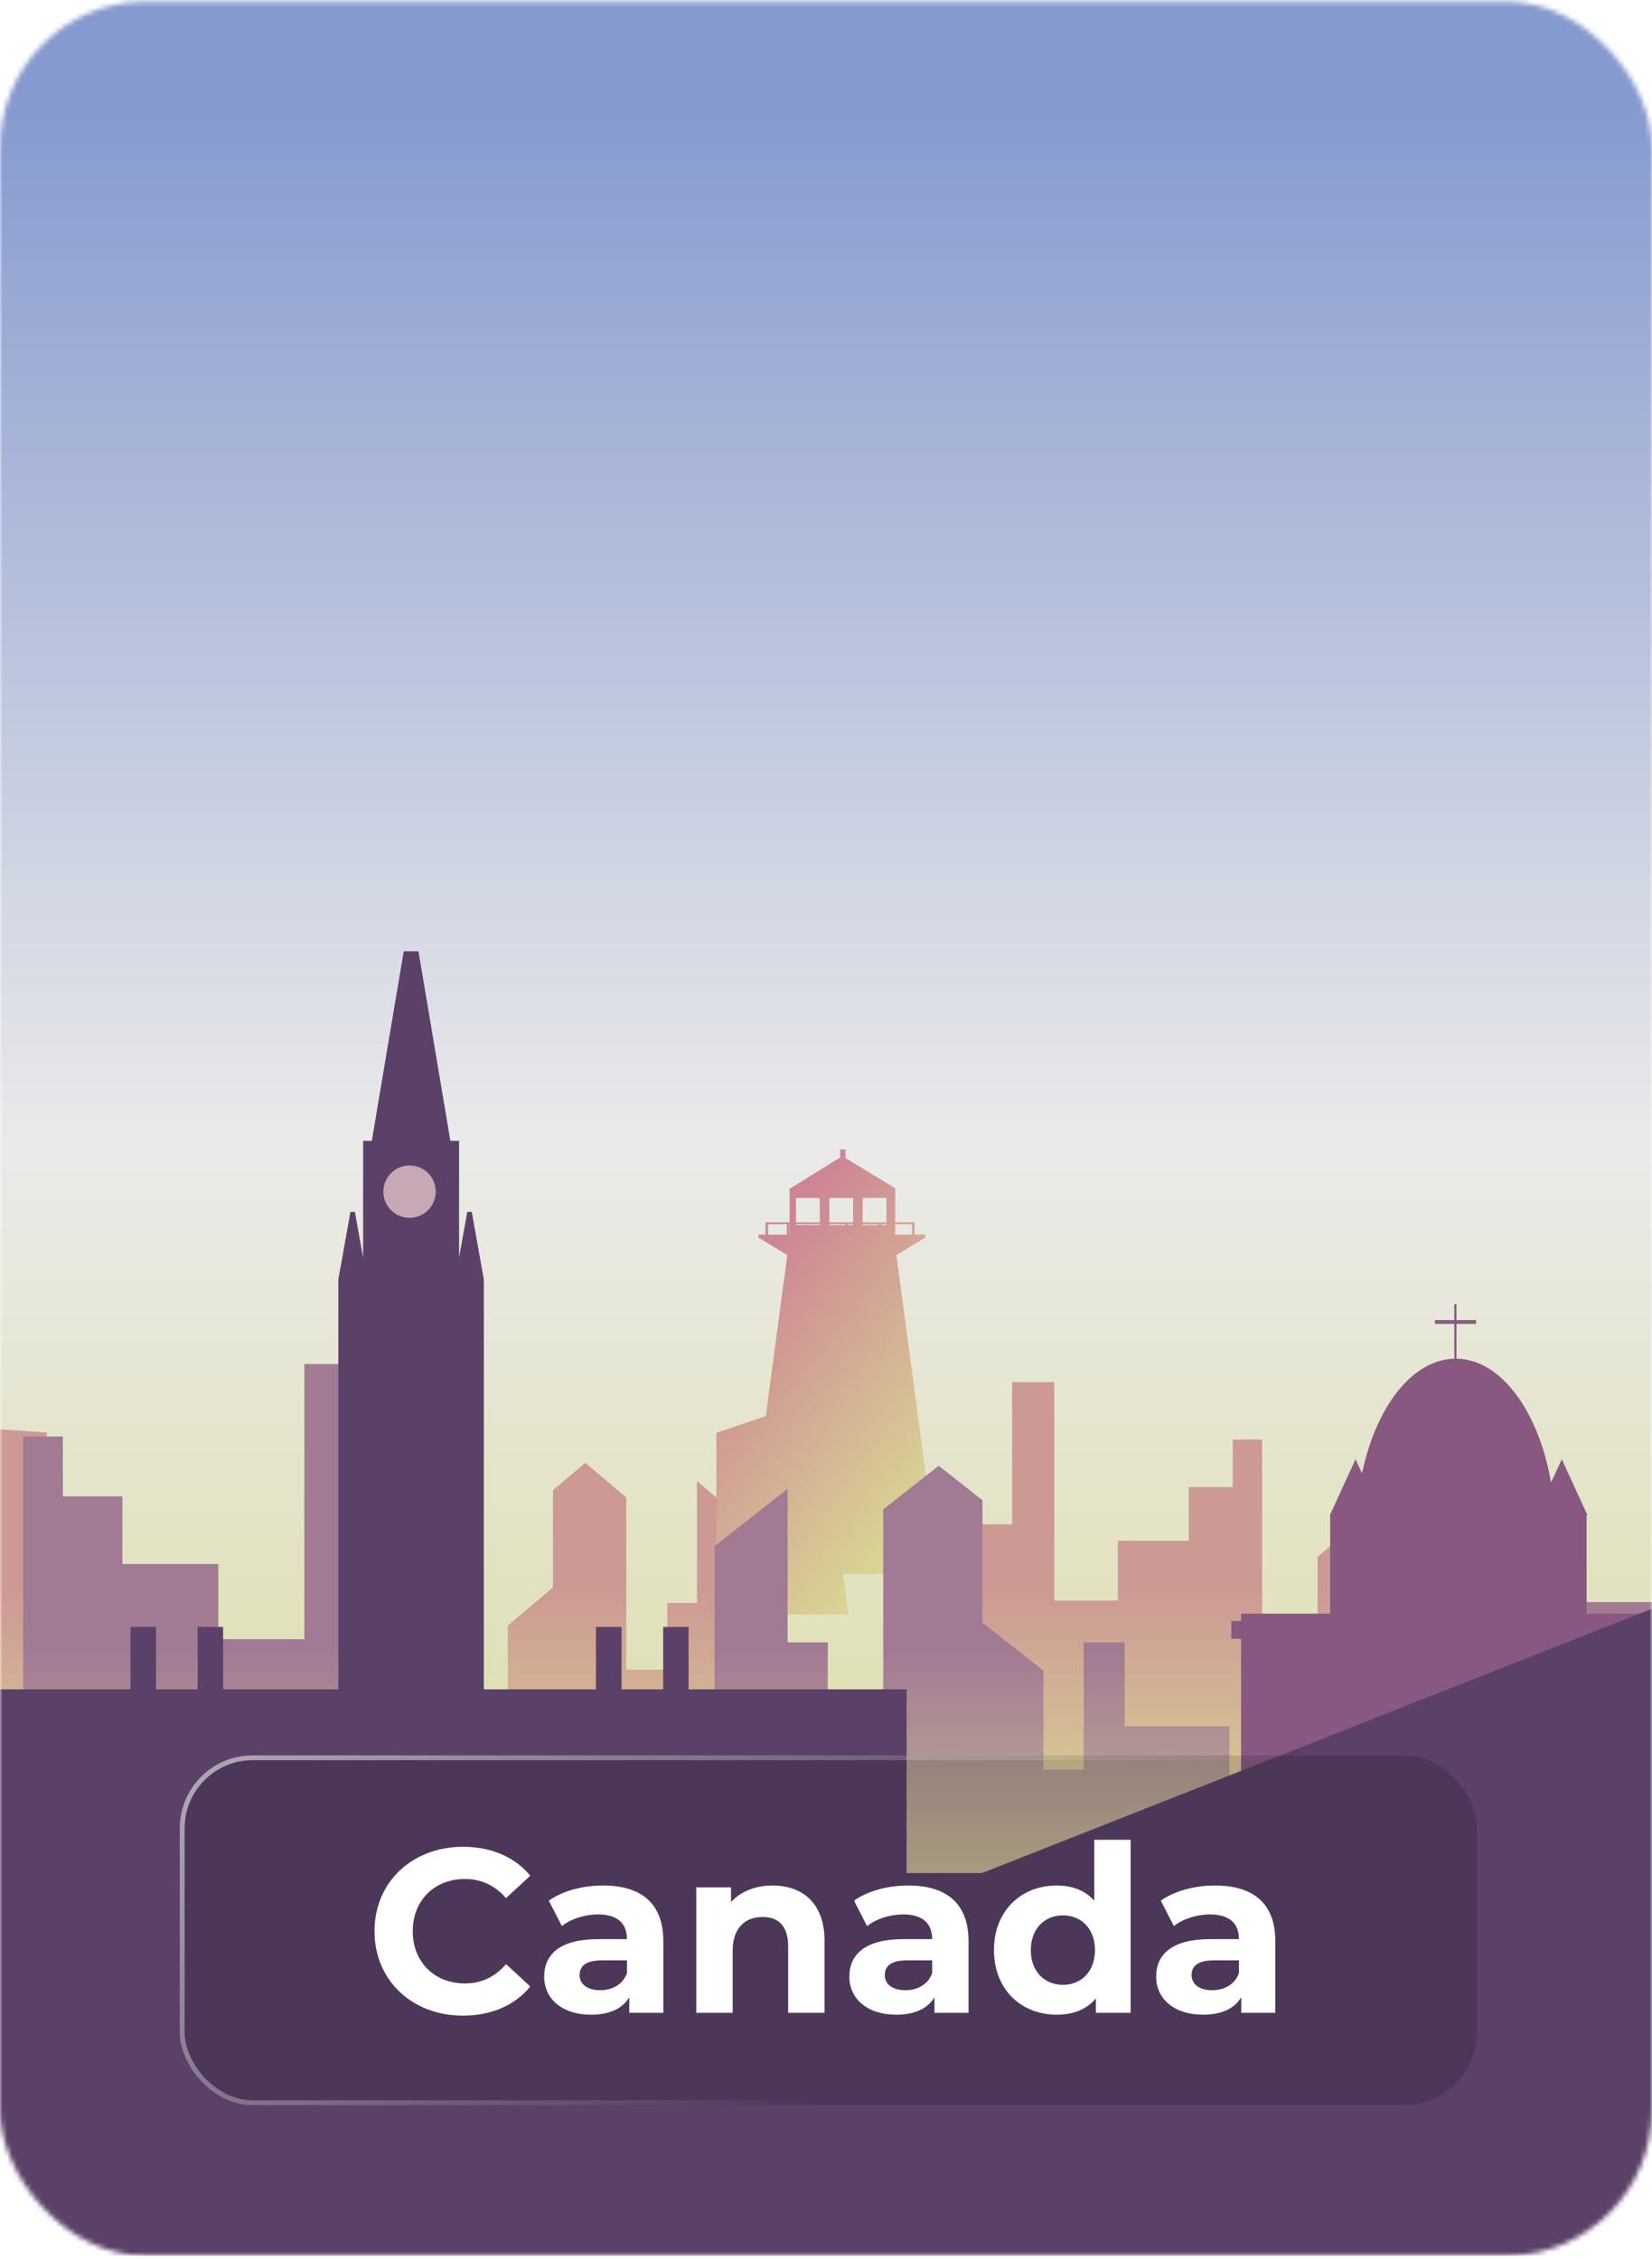 <svg width="340" height="465" viewBox="0 0 340 465" fill="none" xmlns="http://www.w3.org/2000/svg">
<mask id="mask0_1_4251" style="mask-type:alpha" maskUnits="userSpaceOnUse" x="0" y="0" width="340" height="465">
<rect y="0.314" width="340" height="464" rx="30" fill="#35313E"/>
</mask>
<g mask="url(#mask0_1_4251)">
<path d="M358.73 -0.686H-18V464.314H358.73V-0.686Z" fill="url(#paint0_linear_1_4251)"/>
<path d="M-1.912 294.082V373.983H276.582V315.887L271.189 320.444V334.018L265.175 339.1V349.49H259.757V296.321H253.718V306.104H244.658V317.163H230.061V329.447H216.975V284.482H208.301V313.761H202.144V347.359H191.824V361.82H177.182V371.177H154.556V314.257L143.44 304.864V329.964H137.333V343.683H128.894V308.232L120.464 301.106L113.8 306.739V326.751L104.517 334.597V350.769H98.393V329.964H92.159V343.683H76.213V351.636H46.892L41.912 347.426H33.654V329.45H22.193V323.383H9.61V294.867L-1.912 294.082Z" fill="url(#paint1_linear_1_4251)"/>
<path d="M193.289 324.01L184.483 258.341L190.432 254.747V254.134H188.227V251.593H184.24V244.673H184.356L174.006 238.366V236.601H172.907V238.264L162.532 244.673H162.503V251.587H157.557V254.128H156.1V254.741L162.049 258.335L157.602 291.49L147.438 294.94V332.322H174.618L173.503 323.998H193.284L193.289 324.01ZM163.827 251.983H168.715V252.175H163.827V251.983ZM181.363 252.175V251.983H182.436V252.175H181.363ZM180.849 252.175H177.549V251.983H180.849V252.175ZM175.575 252.175H174.503V251.983H175.575V252.175ZM173.989 252.175H170.688V251.983H173.989V252.175ZM187.71 251.983V254.14H184.238V251.983H187.71ZM182.436 246.584V251.604H177.549V246.584H182.436ZM175.575 246.584V251.604H170.688V246.584H175.575ZM163.827 246.584H168.715V251.604H163.827V246.584ZM162.512 251.983V254.14H162.455V251.983H162.512ZM158.082 251.983H161.939V254.14H158.082V251.983Z" fill="url(#paint2_linear_1_4251)"/>
<path d="M358.733 292.854V393.464H-18V320.339L-10.707 326.079V343.174L-2.573 349.575V362.659H4.768V295.685H12.938V308.007H25.195V321.934H44.938V337.406H62.641V280.758H74.372V317.648H82.701V359.965H96.677V378.179H116.483V389.963H147.06V318.272L162.094 306.443V338.064H170.367V355.343H181.781V310.683L193.188 301.71L202.2 308.803V334.007L214.758 343.889V364.257H223.042V338.056H231.464V355.335H253.038V365.349H292.711L299.451 360.047H310.623V337.409H326.126V329.766H343.157V293.836L358.733 292.854Z" fill="url(#paint3_linear_1_4251)"/>
<path d="M345.754 333.665H344.043V332.146H326.538V311.869H326.713L321.436 300.372L319.226 305.172C316.721 290.716 309.172 280.115 300.171 279.674H299.756V272.5H303.779V271.726H299.756V268.443H299.312V271.726H295.332V272.5H299.312V279.683H299.013C290.413 280.103 283.137 289.802 280.323 303.275L278.987 300.367L273.702 311.869H273.764V332.152H255.426V333.671H253.422V337.31H255.426V365.38H344.049V337.31H345.76L345.754 333.665Z" fill="#895881"/>
<path d="M358.733 323.744L163.559 400.752H358.733V323.744Z" fill="#5B4168"/>
<path d="M358.73 385.545H-18V464.311H358.73V385.545Z" fill="#5B4168"/>
<path d="M141.721 347.726V334.882H136.486V347.726H127.923V334.882H122.652V347.726H99.579V263.364L97.092 249.439H96.177L94.483 258.869V234.831H92.693L86.126 195.812H83.091L76.523 234.831H74.734V258.869L73.039 249.439H72.125L69.637 263.364V347.726H45.921V334.882H40.672V347.726H32.109V334.882H26.86V347.726H-18V400.76H186.587V347.726H141.721Z" fill="#5B4168"/>
<path d="M89.683 245.288C89.683 246.354 89.366 247.396 88.773 248.282C88.181 249.168 87.339 249.858 86.354 250.266C85.369 250.673 84.285 250.78 83.24 250.571C82.195 250.363 81.235 249.85 80.481 249.096C79.728 248.342 79.215 247.381 79.007 246.336C78.799 245.291 78.906 244.207 79.314 243.222C79.722 242.238 80.413 241.396 81.299 240.804C82.186 240.212 83.228 239.896 84.293 239.896C85.001 239.896 85.703 240.035 86.357 240.306C87.011 240.577 87.605 240.975 88.106 241.475C88.606 241.976 89.003 242.571 89.274 243.225C89.544 243.879 89.684 244.58 89.683 245.288Z" fill="#C6A9B5"/>
</g>
<g filter="url(#filter0_b_1_4251)">
<rect x="37" y="361.314" width="267" height="72" rx="15" fill="black" fill-opacity="0.15"/>
<rect x="37.5" y="361.814" width="266" height="71" rx="14.5" stroke="url(#paint4_linear_1_4251)"/>
</g>
<path d="M95.267 414.89C84.851 414.89 77.075 407.642 77.075 397.514C77.075 387.386 84.851 380.138 95.315 380.138C101.123 380.138 105.971 382.25 109.139 386.09L104.147 390.698C101.891 388.106 99.059 386.762 95.699 386.762C89.411 386.762 84.947 391.178 84.947 397.514C84.947 403.85 89.411 408.266 95.699 408.266C99.059 408.266 101.891 406.922 104.147 404.282L109.139 408.89C105.971 412.778 101.123 414.89 95.267 414.89ZM124.091 388.106C131.963 388.106 136.523 391.754 136.523 399.578V414.314H129.515V411.098C128.123 413.45 125.435 414.698 121.643 414.698C115.595 414.698 111.995 411.338 111.995 406.874C111.995 402.314 115.211 399.146 123.083 399.146H129.035C129.035 395.93 127.115 394.058 123.083 394.058C120.347 394.058 117.515 394.97 115.643 396.458L112.955 391.226C115.787 389.21 119.963 388.106 124.091 388.106ZM123.515 409.658C126.011 409.658 128.171 408.506 129.035 406.154V403.514H123.899C120.395 403.514 119.291 404.81 119.291 406.538C119.291 408.41 120.875 409.658 123.515 409.658ZM158.996 388.106C165.092 388.106 169.7 391.658 169.7 399.53V414.314H162.212V400.682C162.212 396.506 160.292 394.586 156.98 394.586C153.38 394.586 150.788 396.794 150.788 401.546V414.314H143.3V388.49H150.452V391.514C152.468 389.306 155.492 388.106 158.996 388.106ZM186.903 388.106C194.775 388.106 199.335 391.754 199.335 399.578V414.314H192.327V411.098C190.935 413.45 188.247 414.698 184.455 414.698C178.407 414.698 174.807 411.338 174.807 406.874C174.807 402.314 178.023 399.146 185.895 399.146H191.847C191.847 395.93 189.927 394.058 185.895 394.058C183.159 394.058 180.327 394.97 178.455 396.458L175.767 391.226C178.599 389.21 182.775 388.106 186.903 388.106ZM186.327 409.658C188.823 409.658 190.983 408.506 191.847 406.154V403.514H186.711C183.207 403.514 182.103 404.81 182.103 406.538C182.103 408.41 183.687 409.658 186.327 409.658ZM225.21 378.698H232.698V414.314H225.546V411.338C223.674 413.594 220.938 414.698 217.482 414.698C210.186 414.698 204.57 409.514 204.57 401.402C204.57 393.29 210.186 388.106 217.482 388.106C220.65 388.106 223.338 389.114 225.21 391.226V378.698ZM218.778 408.554C222.474 408.554 225.354 405.866 225.354 401.402C225.354 396.938 222.474 394.25 218.778 394.25C215.034 394.25 212.154 396.938 212.154 401.402C212.154 405.866 215.034 408.554 218.778 408.554ZM250.044 388.106C257.916 388.106 262.476 391.754 262.476 399.578V414.314H255.468V411.098C254.076 413.45 251.388 414.698 247.596 414.698C241.548 414.698 237.948 411.338 237.948 406.874C237.948 402.314 241.164 399.146 249.036 399.146H254.988C254.988 395.93 253.068 394.058 249.036 394.058C246.3 394.058 243.468 394.97 241.596 396.458L238.908 391.226C241.74 389.21 245.916 388.106 250.044 388.106ZM249.468 409.658C251.964 409.658 254.124 408.506 254.988 406.154V403.514H249.852C246.348 403.514 245.244 404.81 245.244 406.538C245.244 408.41 246.828 409.658 249.468 409.658Z" fill="white"/>
<defs>
<filter id="filter0_b_1_4251" x="22" y="346.314" width="297" height="102" filterUnits="userSpaceOnUse" color-interpolation-filters="sRGB">
<feFlood flood-opacity="0" result="BackgroundImageFix"/>
<feGaussianBlur in="BackgroundImageFix" stdDeviation="7.5"/>
<feComposite in2="SourceAlpha" operator="in" result="effect1_backgroundBlur_1_4251"/>
<feBlend mode="normal" in="SourceGraphic" in2="effect1_backgroundBlur_1_4251" result="shape"/>
</filter>
<linearGradient id="paint0_linear_1_4251" x1="170.365" y1="22.564" x2="170.365" y2="421.999" gradientUnits="userSpaceOnUse">
<stop stop-color="#869ACF"/>
<stop offset="0.532" stop-color="#EAEAEA"/>
<stop offset="1" stop-color="#DADA94"/>
</linearGradient>
<linearGradient id="paint1_linear_1_4251" x1="137.335" y1="327.443" x2="137.335" y2="382.217" gradientUnits="userSpaceOnUse">
<stop offset="0.003" stop-color="#CD9994"/>
<stop offset="1" stop-color="#DADA94"/>
</linearGradient>
<linearGradient id="paint2_linear_1_4251" x1="149.088" y1="227.316" x2="218.108" y2="279.9" gradientUnits="userSpaceOnUse">
<stop offset="0.29" stop-color="#CD8694"/>
<stop offset="1" stop-color="#DADA94"/>
</linearGradient>
<linearGradient id="paint3_linear_1_4251" x1="170.367" y1="339.253" x2="170.367" y2="413.413" gradientUnits="userSpaceOnUse">
<stop stop-color="#A17A94"/>
<stop offset="1" stop-color="#DADA94"/>
</linearGradient>
<linearGradient id="paint4_linear_1_4251" x1="37" y1="355.483" x2="120.087" y2="468.222" gradientUnits="userSpaceOnUse">
<stop stop-color="white" stop-opacity="0.59"/>
<stop offset="1" stop-color="white" stop-opacity="0"/>
</linearGradient>
</defs>
</svg>
